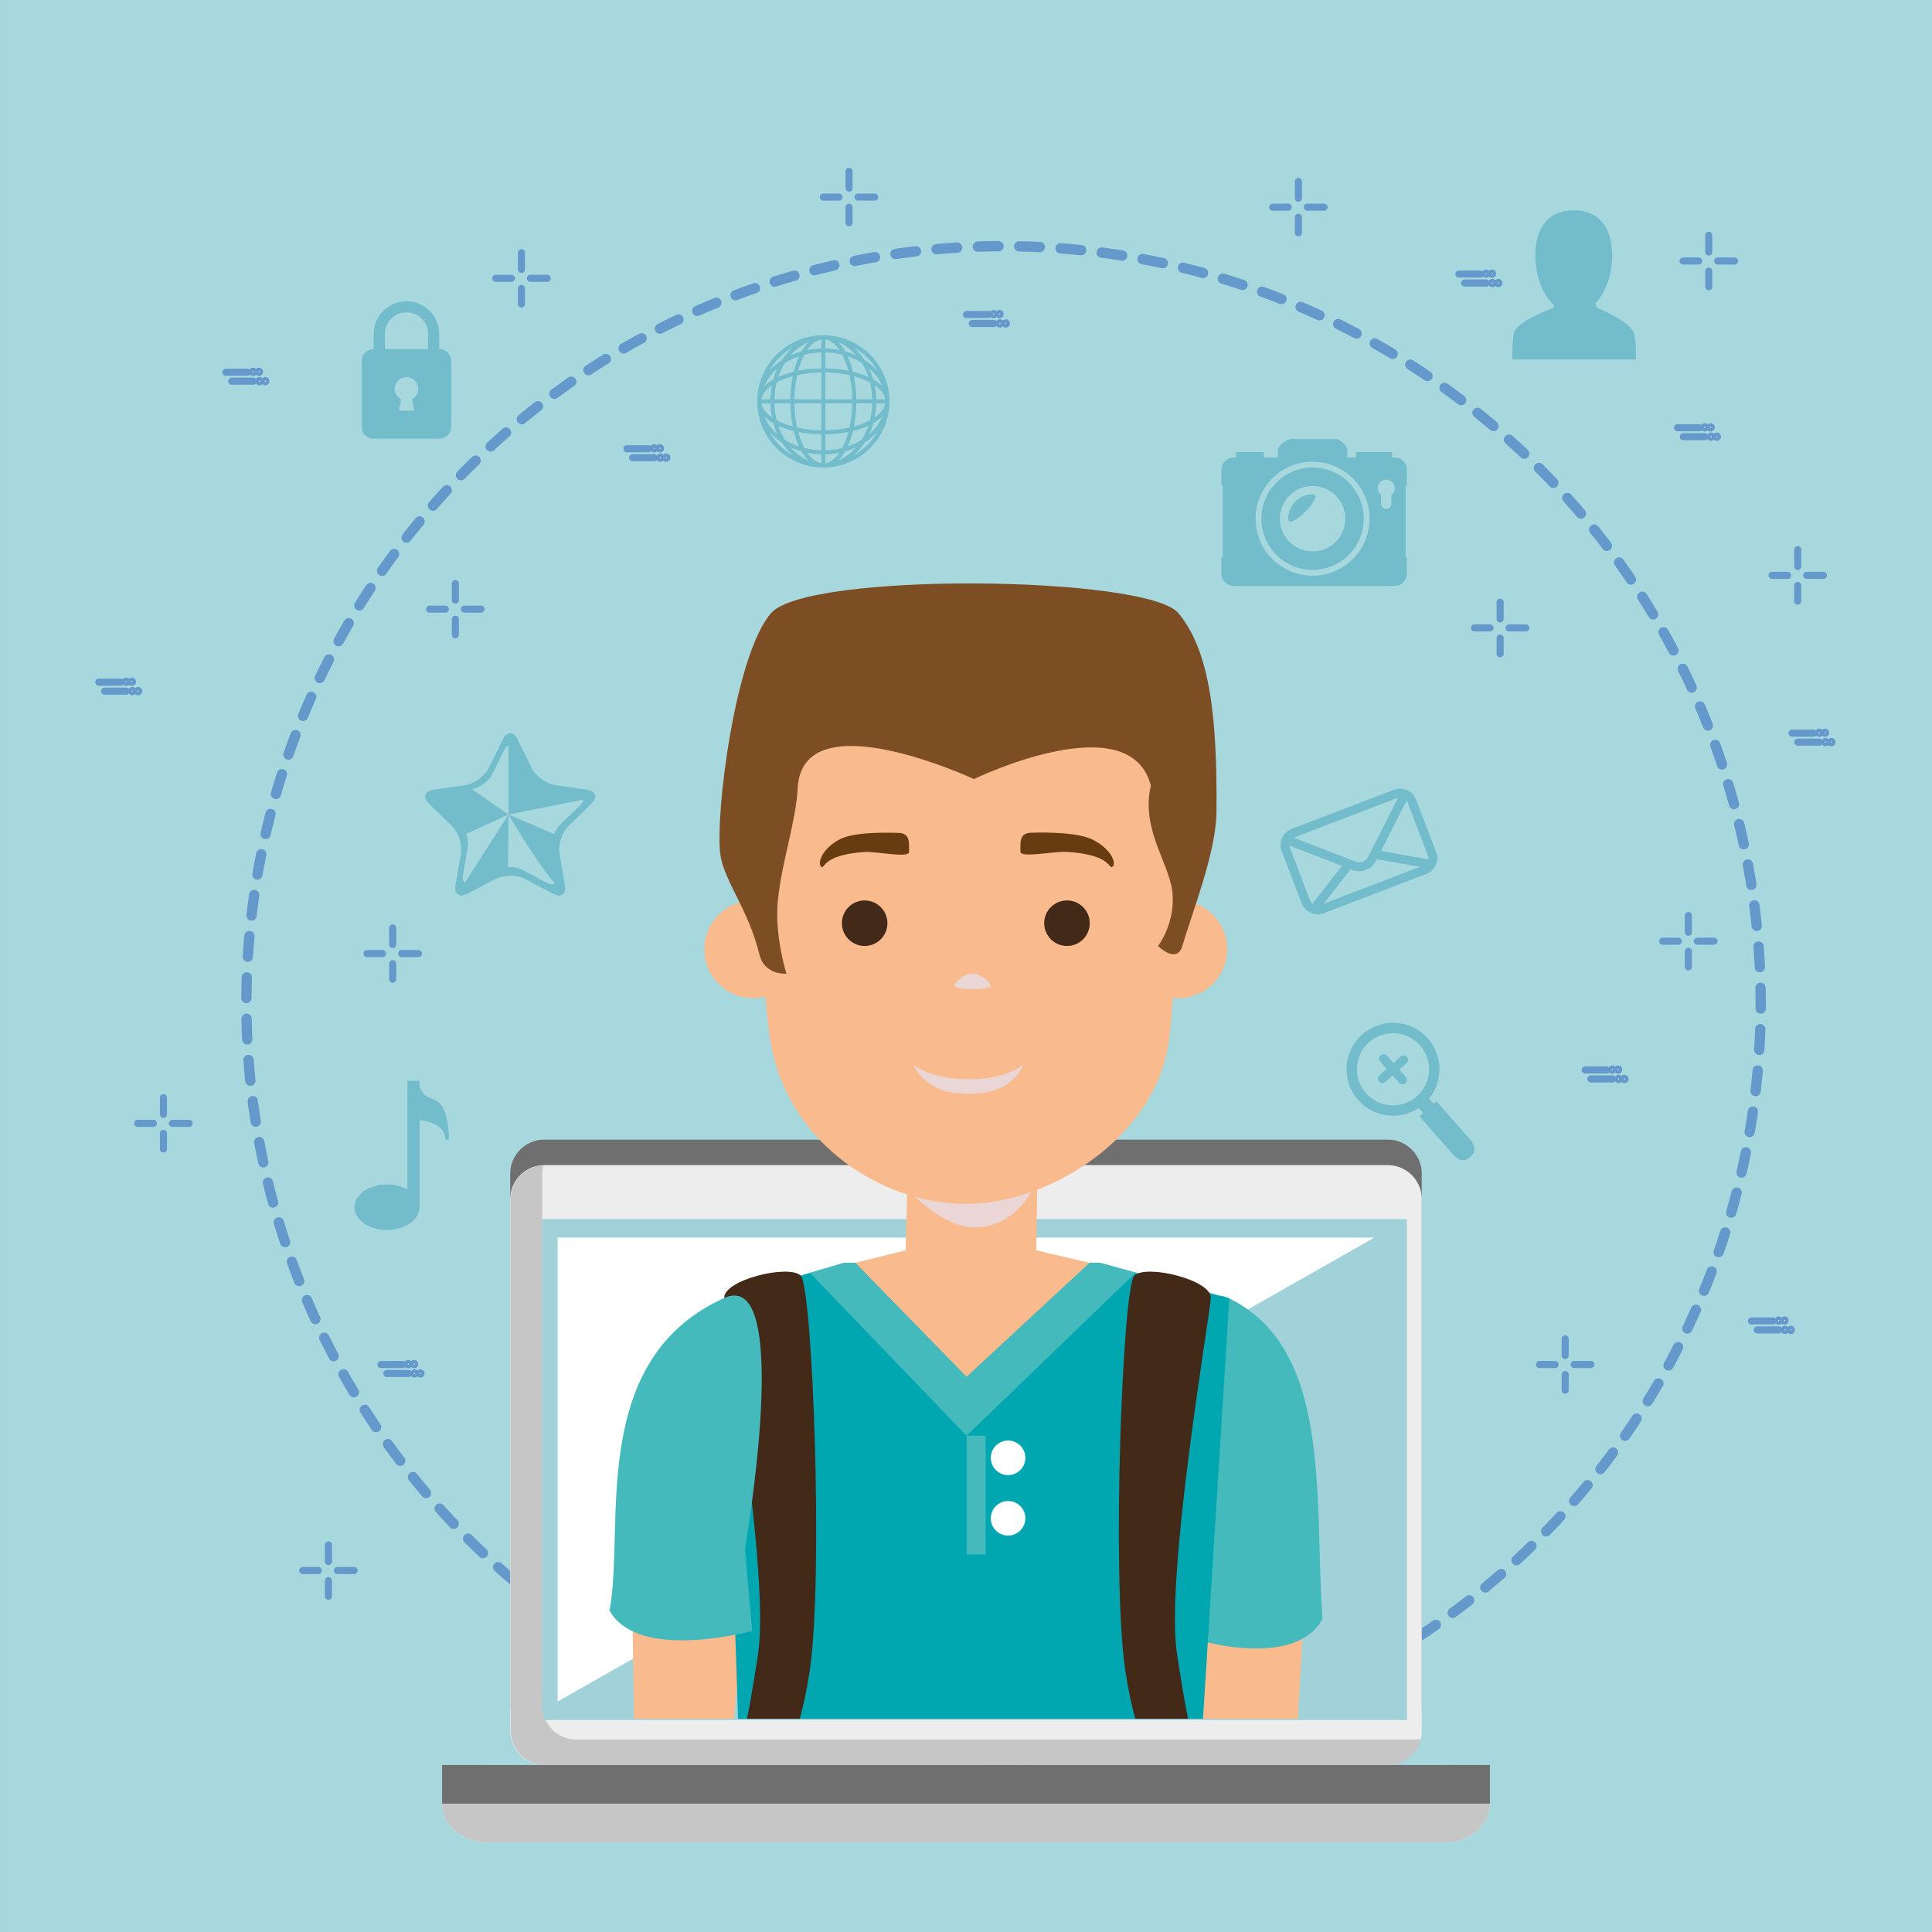 <?xml version="1.0" encoding="utf-8"?>
<!-- Generator: Adobe Illustrator 27.5.0, SVG Export Plug-In . SVG Version: 6.00 Build 0)  -->
<svg version="1.1" id="Capa_1" xmlns="http://www.w3.org/2000/svg" xmlns:xlink="http://www.w3.org/1999/xlink" x="0px" y="0px"
	 viewBox="0 0 425.2 425.2" style="enable-background:new 0 0 425.2 425.2;" xml:space="preserve">
<rect x="0" y="0" width="425.2" height="425.2" fill="#808080" stroke="none"/>
<rect x="0.002" style="fill:#A7D8DE;" width="425.196" height="425.2"/>
<g>
	<g>
		<g>
			<g>
				
					<line style="fill:none;stroke:#6599CC;stroke-width:1.562;stroke-linecap:round;stroke-miterlimit:10;" x1="100.22" y1="128.408" x2="100.22" y2="132.088"/>
				
					<line style="fill:none;stroke:#6599CC;stroke-width:1.562;stroke-linecap:round;stroke-miterlimit:10;" x1="100.22" y1="136.283" x2="100.22" y2="139.715"/>
				
					<line style="fill:none;stroke:#6599CC;stroke-width:1.562;stroke-linecap:round;stroke-miterlimit:10;" x1="105.873" y1="134.063" x2="102.193" y2="134.063"/>
				
					<line style="fill:none;stroke:#6599CC;stroke-width:1.562;stroke-linecap:round;stroke-miterlimit:10;" x1="97.998" y1="134.063" x2="94.566" y2="134.063"/>
			</g>
			<g>
				
					<line style="fill:none;stroke:#6599CC;stroke-width:1.562;stroke-linecap:round;stroke-miterlimit:10;" x1="35.966" y1="241.576" x2="35.966" y2="245.254"/>
				
					<line style="fill:none;stroke:#6599CC;stroke-width:1.562;stroke-linecap:round;stroke-miterlimit:10;" x1="35.966" y1="249.449" x2="35.966" y2="252.881"/>
				
					<line style="fill:none;stroke:#6599CC;stroke-width:1.562;stroke-linecap:round;stroke-miterlimit:10;" x1="41.619" y1="247.227" x2="37.94" y2="247.227"/>
				
					<line style="fill:none;stroke:#6599CC;stroke-width:1.562;stroke-linecap:round;stroke-miterlimit:10;" x1="33.745" y1="247.227" x2="30.313" y2="247.227"/>
			</g>
			<g>
				
					<line style="fill:none;stroke:#6599CC;stroke-width:1.562;stroke-linecap:round;stroke-miterlimit:10;" x1="86.426" y1="204.209" x2="86.426" y2="207.887"/>
				
					<line style="fill:none;stroke:#6599CC;stroke-width:1.562;stroke-linecap:round;stroke-miterlimit:10;" x1="86.426" y1="212.082" x2="86.426" y2="215.516"/>
				
					<line style="fill:none;stroke:#6599CC;stroke-width:1.562;stroke-linecap:round;stroke-miterlimit:10;" x1="92.079" y1="209.861" x2="88.4" y2="209.861"/>
				
					<line style="fill:none;stroke:#6599CC;stroke-width:1.562;stroke-linecap:round;stroke-miterlimit:10;" x1="84.206" y1="209.861" x2="80.773" y2="209.861"/>
			</g>
			<g>
				
					<line style="fill:none;stroke:#6599CC;stroke-width:1.562;stroke-linecap:round;stroke-miterlimit:10;" x1="114.756" y1="55.604" x2="114.756" y2="59.283"/>
				
					<line style="fill:none;stroke:#6599CC;stroke-width:1.562;stroke-linecap:round;stroke-miterlimit:10;" x1="114.756" y1="63.479" x2="114.756" y2="66.912"/>
				
					<line style="fill:none;stroke:#6599CC;stroke-width:1.562;stroke-linecap:round;stroke-miterlimit:10;" x1="120.408" y1="61.258" x2="116.73" y2="61.258"/>
				
					<line style="fill:none;stroke:#6599CC;stroke-width:1.562;stroke-linecap:round;stroke-miterlimit:10;" x1="112.535" y1="61.258" x2="109.103" y2="61.258"/>
			</g>
			<g>
				
					<line style="fill:none;stroke:#6599CC;stroke-width:1.562;stroke-linecap:round;stroke-miterlimit:10;" x1="186.855" y1="37.723" x2="186.855" y2="41.4"/>
				
					<line style="fill:none;stroke:#6599CC;stroke-width:1.562;stroke-linecap:round;stroke-miterlimit:10;" x1="186.855" y1="45.598" x2="186.855" y2="49.029"/>
				
					<line style="fill:none;stroke:#6599CC;stroke-width:1.562;stroke-linecap:round;stroke-miterlimit:10;" x1="192.508" y1="43.377" x2="188.83" y2="43.377"/>
				
					<line style="fill:none;stroke:#6599CC;stroke-width:1.562;stroke-linecap:round;stroke-miterlimit:10;" x1="184.635" y1="43.377" x2="181.202" y2="43.377"/>
			</g>
			<g>
				
					<line style="fill:none;stroke:#6599CC;stroke-width:1.562;stroke-linecap:round;stroke-miterlimit:10;" x1="285.756" y1="39.943" x2="285.756" y2="43.621"/>
				
					<line style="fill:none;stroke:#6599CC;stroke-width:1.562;stroke-linecap:round;stroke-miterlimit:10;" x1="285.756" y1="47.818" x2="285.756" y2="51.25"/>
				
					<line style="fill:none;stroke:#6599CC;stroke-width:1.562;stroke-linecap:round;stroke-miterlimit:10;" x1="291.408" y1="45.598" x2="287.73" y2="45.598"/>
				
					<line style="fill:none;stroke:#6599CC;stroke-width:1.562;stroke-linecap:round;stroke-miterlimit:10;" x1="283.535" y1="45.598" x2="280.103" y2="45.598"/>
			</g>
			<g>
				
					<line style="fill:none;stroke:#6599CC;stroke-width:1.562;stroke-linecap:round;stroke-miterlimit:10;" x1="330.15" y1="132.545" x2="330.15" y2="136.225"/>
				
					<line style="fill:none;stroke:#6599CC;stroke-width:1.562;stroke-linecap:round;stroke-miterlimit:10;" x1="330.15" y1="140.42" x2="330.15" y2="143.854"/>
				
					<line style="fill:none;stroke:#6599CC;stroke-width:1.562;stroke-linecap:round;stroke-miterlimit:10;" x1="335.805" y1="138.199" x2="332.126" y2="138.199"/>
				
					<line style="fill:none;stroke:#6599CC;stroke-width:1.562;stroke-linecap:round;stroke-miterlimit:10;" x1="327.932" y1="138.199" x2="324.498" y2="138.199"/>
			</g>
			<g>
				
					<line style="fill:none;stroke:#6599CC;stroke-width:1.562;stroke-linecap:round;stroke-miterlimit:10;" x1="376.067" y1="51.789" x2="376.067" y2="55.469"/>
				
					<line style="fill:none;stroke:#6599CC;stroke-width:1.562;stroke-linecap:round;stroke-miterlimit:10;" x1="376.067" y1="59.664" x2="376.067" y2="63.096"/>
				
					<line style="fill:none;stroke:#6599CC;stroke-width:1.562;stroke-linecap:round;stroke-miterlimit:10;" x1="381.722" y1="57.443" x2="378.043" y2="57.443"/>
				
					<line style="fill:none;stroke:#6599CC;stroke-width:1.562;stroke-linecap:round;stroke-miterlimit:10;" x1="373.848" y1="57.443" x2="370.415" y2="57.443"/>
			</g>
			<g>
				
					<line style="fill:none;stroke:#6599CC;stroke-width:1.562;stroke-linecap:round;stroke-miterlimit:10;" x1="395.657" y1="120.977" x2="395.657" y2="124.654"/>
				
					<line style="fill:none;stroke:#6599CC;stroke-width:1.562;stroke-linecap:round;stroke-miterlimit:10;" x1="395.657" y1="128.85" x2="395.657" y2="132.283"/>
				
					<line style="fill:none;stroke:#6599CC;stroke-width:1.562;stroke-linecap:round;stroke-miterlimit:10;" x1="401.311" y1="126.629" x2="397.633" y2="126.629"/>
				
					<line style="fill:none;stroke:#6599CC;stroke-width:1.562;stroke-linecap:round;stroke-miterlimit:10;" x1="393.438" y1="126.629" x2="390.005" y2="126.629"/>
			</g>
			<g>
				
					<line style="fill:none;stroke:#6599CC;stroke-width:1.562;stroke-linecap:round;stroke-miterlimit:10;" x1="49.72" y1="81.916" x2="54.488" y2="81.916"/>
				
					<line style="fill:none;stroke:#6599CC;stroke-width:1.562;stroke-linecap:round;stroke-miterlimit:10;" x1="50.99" y1="83.887" x2="55.758" y2="83.887"/>
				<path style="fill:#FFFFFF;stroke:#6599CC;stroke-width:1.034;stroke-miterlimit:10;" d="M56.115,81.83
					c0,0.223-0.182,0.404-0.405,0.404c-0.224,0-0.404-0.182-0.404-0.404c0-0.225,0.181-0.406,0.404-0.406
					C55.934,81.424,56.115,81.605,56.115,81.83z"/>
				<path style="fill:#FFFFFF;stroke:#6599CC;stroke-width:1.034;stroke-miterlimit:10;" d="M57.403,81.83
					c0,0.223-0.182,0.404-0.405,0.404c-0.224,0-0.406-0.182-0.406-0.404c0-0.225,0.183-0.406,0.406-0.406
					C57.222,81.424,57.403,81.605,57.403,81.83z"/>
				<path style="fill:#FFFFFF;stroke:#6599CC;stroke-width:1.034;stroke-miterlimit:10;" d="M57.498,83.887
					c0,0.225-0.18,0.406-0.404,0.406c-0.225,0-0.406-0.182-0.406-0.406c0-0.223,0.182-0.404,0.406-0.404
					C57.318,83.482,57.498,83.664,57.498,83.887z"/>
				<path style="fill:#FFFFFF;stroke:#6599CC;stroke-width:1.034;stroke-miterlimit:10;" d="M58.785,83.887
					c0,0.225-0.181,0.406-0.404,0.406c-0.225,0-0.405-0.182-0.405-0.406c0-0.223,0.181-0.404,0.405-0.404
					C58.604,83.482,58.785,83.664,58.785,83.887z"/>
			</g>
			<g>
				
					<line style="fill:none;stroke:#6599CC;stroke-width:1.562;stroke-linecap:round;stroke-miterlimit:10;" x1="137.961" y1="98.758" x2="142.73" y2="98.758"/>
				
					<line style="fill:none;stroke:#6599CC;stroke-width:1.562;stroke-linecap:round;stroke-miterlimit:10;" x1="139.232" y1="100.729" x2="144" y2="100.729"/>
				<path style="fill:#FFFFFF;stroke:#6599CC;stroke-width:1.034;stroke-miterlimit:10;" d="M144.358,98.67
					c0,0.225-0.182,0.406-0.406,0.406c-0.224,0-0.404-0.182-0.404-0.406s0.181-0.406,0.404-0.406
					C144.177,98.264,144.358,98.445,144.358,98.67z"/>
				<path style="fill:#FFFFFF;stroke:#6599CC;stroke-width:1.034;stroke-miterlimit:10;" d="M145.645,98.67
					c0,0.225-0.181,0.406-0.404,0.406s-0.406-0.182-0.406-0.406s0.183-0.406,0.406-0.406S145.645,98.445,145.645,98.67z"/>
				<path style="fill:#FFFFFF;stroke:#6599CC;stroke-width:1.034;stroke-miterlimit:10;" d="M145.74,100.729
					c0,0.223-0.18,0.404-0.404,0.404c-0.225,0-0.405-0.182-0.405-0.404c0-0.223,0.181-0.404,0.405-0.404
					C145.561,100.324,145.74,100.506,145.74,100.729z"/>
				<path style="fill:#FFFFFF;stroke:#6599CC;stroke-width:1.034;stroke-miterlimit:10;" d="M147.027,100.729
					c0,0.223-0.181,0.404-0.404,0.404c-0.225,0-0.405-0.182-0.405-0.404c0-0.223,0.181-0.404,0.405-0.404
					C146.847,100.324,147.027,100.506,147.027,100.729z"/>
			</g>
			<g>
				
					<line style="fill:none;stroke:#6599CC;stroke-width:1.562;stroke-linecap:round;stroke-miterlimit:10;" x1="212.701" y1="69.215" x2="217.469" y2="69.215"/>
				
					<line style="fill:none;stroke:#6599CC;stroke-width:1.562;stroke-linecap:round;stroke-miterlimit:10;" x1="213.973" y1="71.188" x2="218.74" y2="71.188"/>
				<path style="fill:#FFFFFF;stroke:#6599CC;stroke-width:1.034;stroke-miterlimit:10;" d="M219.099,69.127
					c0,0.225-0.183,0.406-0.406,0.406c-0.224,0-0.405-0.182-0.405-0.406c0-0.223,0.182-0.404,0.405-0.404
					C218.916,68.723,219.099,68.904,219.099,69.127z"/>
				<path style="fill:#FFFFFF;stroke:#6599CC;stroke-width:1.034;stroke-miterlimit:10;" d="M220.385,69.127
					c0,0.225-0.181,0.406-0.404,0.406c-0.225,0-0.406-0.182-0.406-0.406c0-0.223,0.182-0.404,0.406-0.404
					C220.204,68.723,220.385,68.904,220.385,69.127z"/>
				<path style="fill:#FFFFFF;stroke:#6599CC;stroke-width:1.034;stroke-miterlimit:10;" d="M220.48,71.188
					c0,0.223-0.182,0.404-0.404,0.404c-0.225,0-0.406-0.182-0.406-0.404c0-0.225,0.182-0.406,0.406-0.406
					C220.299,70.781,220.48,70.963,220.48,71.188z"/>
				<path style="fill:#FFFFFF;stroke:#6599CC;stroke-width:1.034;stroke-miterlimit:10;" d="M221.768,71.188
					c0,0.223-0.182,0.404-0.405,0.404s-0.405-0.182-0.405-0.404c0-0.225,0.182-0.406,0.405-0.406S221.768,70.963,221.768,71.188z"/>
			</g>
			<g>
				
					<line style="fill:none;stroke:#6599CC;stroke-width:1.562;stroke-linecap:round;stroke-miterlimit:10;" x1="321.085" y1="60.316" x2="325.853" y2="60.316"/>
				
					<line style="fill:none;stroke:#6599CC;stroke-width:1.562;stroke-linecap:round;stroke-miterlimit:10;" x1="322.356" y1="62.287" x2="327.123" y2="62.287"/>
				<path style="fill:#FFFFFF;stroke:#6599CC;stroke-width:1.034;stroke-miterlimit:10;" d="M327.481,60.229
					c0,0.225-0.183,0.406-0.405,0.406c-0.225,0-0.406-0.182-0.406-0.406c0-0.223,0.182-0.404,0.406-0.404
					C327.299,59.824,327.481,60.006,327.481,60.229z"/>
				<path style="fill:#FFFFFF;stroke:#6599CC;stroke-width:1.034;stroke-miterlimit:10;" d="M328.768,60.229
					c0,0.225-0.182,0.406-0.405,0.406c-0.224,0-0.406-0.182-0.406-0.406c0-0.223,0.183-0.404,0.406-0.404
					C328.587,59.824,328.768,60.006,328.768,60.229z"/>
				<path style="fill:#FFFFFF;stroke:#6599CC;stroke-width:1.034;stroke-miterlimit:10;" d="M328.864,62.287
					c0,0.225-0.182,0.404-0.405,0.404c-0.225,0-0.406-0.18-0.406-0.404c0-0.225,0.182-0.406,0.406-0.406
					C328.683,61.881,328.864,62.063,328.864,62.287z"/>
				<path style="fill:#FFFFFF;stroke:#6599CC;stroke-width:1.034;stroke-miterlimit:10;" d="M330.15,62.287
					c0,0.225-0.182,0.404-0.404,0.404c-0.224,0-0.405-0.18-0.405-0.404c0-0.225,0.182-0.406,0.405-0.406
					C329.969,61.881,330.15,62.063,330.15,62.287z"/>
			</g>
			<g>
				
					<line style="fill:none;stroke:#6599CC;stroke-width:1.562;stroke-linecap:round;stroke-miterlimit:10;" x1="369.196" y1="94.139" x2="373.963" y2="94.139"/>
				
					<line style="fill:none;stroke:#6599CC;stroke-width:1.562;stroke-linecap:round;stroke-miterlimit:10;" x1="370.467" y1="96.109" x2="375.234" y2="96.109"/>
				<path style="fill:#FFFFFF;stroke:#6599CC;stroke-width:1.034;stroke-miterlimit:10;" d="M375.592,94.051
					c0,0.225-0.182,0.406-0.405,0.406s-0.405-0.182-0.405-0.406c0-0.225,0.182-0.406,0.405-0.406S375.592,93.826,375.592,94.051z"/>
				<path style="fill:#FFFFFF;stroke:#6599CC;stroke-width:1.034;stroke-miterlimit:10;" d="M376.88,94.051
					c0,0.225-0.183,0.406-0.406,0.406s-0.405-0.182-0.405-0.406c0-0.225,0.182-0.406,0.405-0.406S376.88,93.826,376.88,94.051z"/>
				<path style="fill:#FFFFFF;stroke:#6599CC;stroke-width:1.034;stroke-miterlimit:10;" d="M376.974,96.109
					c0,0.223-0.181,0.404-0.404,0.404c-0.224,0-0.405-0.182-0.405-0.404c0-0.225,0.182-0.406,0.405-0.406
					C376.793,95.703,376.974,95.885,376.974,96.109z"/>
				<path style="fill:#FFFFFF;stroke:#6599CC;stroke-width:1.034;stroke-miterlimit:10;" d="M378.262,96.109
					c0,0.223-0.182,0.404-0.406,0.404c-0.223,0-0.404-0.182-0.404-0.404c0-0.225,0.182-0.406,0.404-0.406
					C378.08,95.703,378.262,95.885,378.262,96.109z"/>
			</g>
			<g>
				
					<line style="fill:none;stroke:#6599CC;stroke-width:1.562;stroke-linecap:round;stroke-miterlimit:10;" x1="348.851" y1="235.484" x2="353.618" y2="235.484"/>
				
					<line style="fill:none;stroke:#6599CC;stroke-width:1.562;stroke-linecap:round;stroke-miterlimit:10;" x1="350.122" y1="237.455" x2="354.889" y2="237.455"/>
				<path style="fill:#FFFFFF;stroke:#6599CC;stroke-width:1.034;stroke-miterlimit:10;" d="M355.247,235.396
					c0,0.225-0.183,0.406-0.406,0.406s-0.405-0.182-0.405-0.406c0-0.225,0.182-0.406,0.405-0.406S355.247,235.172,355.247,235.396z"
					/>
				<path style="fill:#FFFFFF;stroke:#6599CC;stroke-width:1.034;stroke-miterlimit:10;" d="M356.534,235.396
					c0,0.225-0.182,0.406-0.405,0.406s-0.406-0.182-0.406-0.406c0-0.225,0.183-0.406,0.406-0.406S356.534,235.172,356.534,235.396z"
					/>
				<path style="fill:#FFFFFF;stroke:#6599CC;stroke-width:1.034;stroke-miterlimit:10;" d="M356.63,237.455
					c0,0.225-0.182,0.404-0.405,0.404c-0.225,0-0.406-0.18-0.406-0.404c0-0.223,0.182-0.406,0.406-0.406
					C356.448,237.049,356.63,237.232,356.63,237.455z"/>
				<path style="fill:#FFFFFF;stroke:#6599CC;stroke-width:1.034;stroke-miterlimit:10;" d="M357.916,237.455
					c0,0.225-0.181,0.404-0.404,0.404c-0.225,0-0.405-0.18-0.405-0.404c0-0.223,0.181-0.406,0.405-0.406
					C357.735,237.049,357.916,237.232,357.916,237.455z"/>
			</g>
			<g>
				
					<line style="fill:none;stroke:#6599CC;stroke-width:1.562;stroke-linecap:round;stroke-miterlimit:10;" x1="371.579" y1="201.49" x2="371.579" y2="205.17"/>
				
					<line style="fill:none;stroke:#6599CC;stroke-width:1.562;stroke-linecap:round;stroke-miterlimit:10;" x1="371.579" y1="209.365" x2="371.579" y2="212.799"/>
				
					<line style="fill:none;stroke:#6599CC;stroke-width:1.562;stroke-linecap:round;stroke-miterlimit:10;" x1="377.232" y1="207.145" x2="373.554" y2="207.145"/>
				
					<line style="fill:none;stroke:#6599CC;stroke-width:1.562;stroke-linecap:round;stroke-miterlimit:10;" x1="369.359" y1="207.145" x2="365.927" y2="207.145"/>
			</g>
			<g>
				
					<line style="fill:none;stroke:#6599CC;stroke-width:1.562;stroke-linecap:round;stroke-miterlimit:10;" x1="394.387" y1="161.359" x2="399.155" y2="161.359"/>
				
					<line style="fill:none;stroke:#6599CC;stroke-width:1.562;stroke-linecap:round;stroke-miterlimit:10;" x1="395.658" y1="163.33" x2="400.426" y2="163.33"/>
				<path style="fill:#FFFFFF;stroke:#6599CC;stroke-width:1.034;stroke-miterlimit:10;" d="M400.783,161.271
					c0,0.223-0.182,0.404-0.405,0.404s-0.405-0.182-0.405-0.404c0-0.225,0.182-0.406,0.405-0.406S400.783,161.047,400.783,161.271z"
					/>
				<path style="fill:#FFFFFF;stroke:#6599CC;stroke-width:1.034;stroke-miterlimit:10;" d="M402.07,161.271
					c0,0.223-0.181,0.404-0.404,0.404c-0.225,0-0.406-0.182-0.406-0.404c0-0.225,0.182-0.406,0.406-0.406
					C401.89,160.865,402.07,161.047,402.07,161.271z"/>
				<path style="fill:#FFFFFF;stroke:#6599CC;stroke-width:1.034;stroke-miterlimit:10;" d="M402.166,163.33
					c0,0.225-0.181,0.404-0.404,0.404c-0.226,0-0.406-0.18-0.406-0.404c0-0.225,0.181-0.406,0.406-0.406
					C401.985,162.924,402.166,163.105,402.166,163.33z"/>
				<path style="fill:#FFFFFF;stroke:#6599CC;stroke-width:1.034;stroke-miterlimit:10;" d="M403.453,163.33
					c0,0.225-0.182,0.404-0.404,0.404c-0.225,0-0.405-0.18-0.405-0.404c0-0.225,0.181-0.406,0.405-0.406
					C403.272,162.924,403.453,163.105,403.453,163.33z"/>
			</g>
			<g>
				
					<line style="fill:none;stroke:#6599CC;stroke-width:1.562;stroke-linecap:round;stroke-miterlimit:10;" x1="72.288" y1="340" x2="72.288" y2="343.68"/>
				
					<line style="fill:none;stroke:#6599CC;stroke-width:1.562;stroke-linecap:round;stroke-miterlimit:10;" x1="72.288" y1="347.873" x2="72.288" y2="351.307"/>
				
					<line style="fill:none;stroke:#6599CC;stroke-width:1.562;stroke-linecap:round;stroke-miterlimit:10;" x1="77.941" y1="345.652" x2="74.263" y2="345.652"/>
				
					<line style="fill:none;stroke:#6599CC;stroke-width:1.562;stroke-linecap:round;stroke-miterlimit:10;" x1="70.066" y1="345.652" x2="66.635" y2="345.652"/>
			</g>
			<g>
				
					<line style="fill:none;stroke:#6599CC;stroke-width:1.562;stroke-linecap:round;stroke-miterlimit:10;" x1="344.468" y1="294.654" x2="344.468" y2="298.332"/>
				
					<line style="fill:none;stroke:#6599CC;stroke-width:1.562;stroke-linecap:round;stroke-miterlimit:10;" x1="344.468" y1="302.529" x2="344.468" y2="305.961"/>
				
					<line style="fill:none;stroke:#6599CC;stroke-width:1.562;stroke-linecap:round;stroke-miterlimit:10;" x1="350.122" y1="300.309" x2="346.443" y2="300.309"/>
				
					<line style="fill:none;stroke:#6599CC;stroke-width:1.562;stroke-linecap:round;stroke-miterlimit:10;" x1="342.248" y1="300.309" x2="338.814" y2="300.309"/>
			</g>
			<g>
				
					<line style="fill:none;stroke:#6599CC;stroke-width:1.562;stroke-linecap:round;stroke-miterlimit:10;" x1="385.472" y1="290.717" x2="390.24" y2="290.717"/>
				
					<line style="fill:none;stroke:#6599CC;stroke-width:1.562;stroke-linecap:round;stroke-miterlimit:10;" x1="386.743" y1="292.689" x2="391.511" y2="292.689"/>
				<path style="fill:#FFFFFF;stroke:#6599CC;stroke-width:1.034;stroke-miterlimit:10;" d="M391.868,290.629
					c0,0.225-0.183,0.406-0.405,0.406c-0.225,0-0.406-0.182-0.406-0.406c0-0.223,0.182-0.404,0.406-0.404
					C391.685,290.225,391.868,290.406,391.868,290.629z"/>
				<path style="fill:#FFFFFF;stroke:#6599CC;stroke-width:1.034;stroke-miterlimit:10;" d="M393.155,290.629
					c0,0.225-0.182,0.406-0.405,0.406c-0.224,0-0.406-0.182-0.406-0.406c0-0.223,0.183-0.404,0.406-0.404
					C392.974,290.225,393.155,290.406,393.155,290.629z"/>
				<path style="fill:#FFFFFF;stroke:#6599CC;stroke-width:1.034;stroke-miterlimit:10;" d="M393.25,292.689
					c0,0.223-0.181,0.402-0.404,0.402c-0.225,0-0.406-0.18-0.406-0.402c0-0.225,0.182-0.406,0.406-0.406
					C393.069,292.283,393.25,292.465,393.25,292.689z"/>
				<path style="fill:#FFFFFF;stroke:#6599CC;stroke-width:1.034;stroke-miterlimit:10;" d="M394.537,292.689
					c0,0.223-0.181,0.402-0.404,0.402s-0.405-0.18-0.405-0.402c0-0.225,0.182-0.406,0.405-0.406S394.537,292.465,394.537,292.689z"
					/>
			</g>
			<g>
				
					<line style="fill:none;stroke:#6599CC;stroke-width:1.562;stroke-linecap:round;stroke-miterlimit:10;" x1="21.747" y1="150.135" x2="26.514" y2="150.135"/>
				
					<line style="fill:none;stroke:#6599CC;stroke-width:1.562;stroke-linecap:round;stroke-miterlimit:10;" x1="23.018" y1="152.107" x2="27.785" y2="152.107"/>
				<path style="fill:#FFFFFF;stroke:#6599CC;stroke-width:1.034;stroke-miterlimit:10;" d="M28.143,150.047
					c0,0.225-0.181,0.406-0.404,0.406c-0.225,0-0.404-0.182-0.404-0.406c0-0.223,0.18-0.404,0.404-0.404
					C27.962,149.643,28.143,149.824,28.143,150.047z"/>
				<path style="fill:#FFFFFF;stroke:#6599CC;stroke-width:1.034;stroke-miterlimit:10;" d="M29.431,150.047
					c0,0.225-0.183,0.406-0.405,0.406c-0.225,0-0.405-0.182-0.405-0.406c0-0.223,0.181-0.404,0.405-0.404
					C29.248,149.643,29.431,149.824,29.431,150.047z"/>
				<path style="fill:#FFFFFF;stroke:#6599CC;stroke-width:1.034;stroke-miterlimit:10;" d="M29.525,152.107
					c0,0.223-0.182,0.404-0.405,0.404s-0.404-0.182-0.404-0.404c0-0.225,0.181-0.406,0.404-0.406S29.525,151.883,29.525,152.107z"/>
				<path style="fill:#FFFFFF;stroke:#6599CC;stroke-width:1.034;stroke-miterlimit:10;" d="M30.813,152.107
					c0,0.223-0.183,0.404-0.405,0.404c-0.225,0-0.405-0.182-0.405-0.404c0-0.225,0.181-0.406,0.405-0.406
					C30.631,151.701,30.813,151.883,30.813,152.107z"/>
			</g>
			<g>
				
					<line style="fill:none;stroke:#6599CC;stroke-width:1.562;stroke-linecap:round;stroke-miterlimit:10;" x1="83.867" y1="300.309" x2="88.636" y2="300.309"/>
				
					<line style="fill:none;stroke:#6599CC;stroke-width:1.562;stroke-linecap:round;stroke-miterlimit:10;" x1="85.14" y1="302.279" x2="89.906" y2="302.279"/>
				<path style="fill:#FFFFFF;stroke:#6599CC;stroke-width:1.034;stroke-miterlimit:10;" d="M90.265,300.221
					c0,0.223-0.183,0.404-0.406,0.404c-0.224,0-0.404-0.182-0.404-0.404c0-0.225,0.181-0.406,0.404-0.406
					C90.082,299.814,90.265,299.996,90.265,300.221z"/>
				<path style="fill:#FFFFFF;stroke:#6599CC;stroke-width:1.034;stroke-miterlimit:10;" d="M91.551,300.221
					c0,0.223-0.181,0.404-0.404,0.404c-0.225,0-0.406-0.182-0.406-0.404c0-0.225,0.182-0.406,0.406-0.406
					C91.37,299.814,91.551,299.996,91.551,300.221z"/>
				<path style="fill:#FFFFFF;stroke:#6599CC;stroke-width:1.034;stroke-miterlimit:10;" d="M91.646,302.279
					c0,0.223-0.182,0.404-0.404,0.404c-0.225,0-0.406-0.182-0.406-0.404c0-0.225,0.182-0.406,0.406-0.406
					C91.465,301.873,91.646,302.055,91.646,302.279z"/>
				<path style="fill:#FFFFFF;stroke:#6599CC;stroke-width:1.034;stroke-miterlimit:10;" d="M92.934,302.279
					c0,0.223-0.181,0.404-0.404,0.404c-0.225,0-0.405-0.182-0.405-0.404c0-0.225,0.181-0.406,0.405-0.406
					C92.753,301.873,92.934,302.055,92.934,302.279z"/>
			</g>
		</g>
		<g>
			
				<ellipse transform="matrix(0.707 -0.707 0.707 0.707 -91.437 220.885)" style="fill:none;stroke:#6599CC;stroke-width:2.269;stroke-linecap:round;stroke-miterlimit:10;stroke-dasharray:4.553,4.553;" cx="220.913" cy="220.816" rx="166.66" ry="166.66"/>
		</g>
	</g>
	<g>
		<g>
			<g>
				<path style="fill:#73BCCC;" d="M299.805,227.664c-4.232,3.74-4.634,10.203-0.895,14.438c3.741,4.234,10.205,4.633,14.438,0.895
					c4.234-3.74,4.637-10.203,0.897-14.438C310.505,224.322,304.039,223.924,299.805,227.664z M311.836,241.285
					c-3.288,2.902-8.308,2.592-11.213-0.697c-2.904-3.287-2.593-8.309,0.695-11.211c3.287-2.904,8.307-2.594,11.213,0.695
					C315.435,233.359,315.124,238.379,311.836,241.285z"/>
				
					<rect x="312.517" y="241.389" transform="matrix(0.749 -0.663 0.663 0.749 -82.692 269.325)" style="fill:#73BCCC;" width="3.047" height="4.778"/>
				<path style="fill:#73BCCC;" d="M323.605,250.826c1.098,1.246,1.342,2.59-0.004,3.779c-1.345,1.188-2.597,0.842-3.749-0.465
					c-1.152-1.307-7.466-8.451-7.466-8.451l3.753-3.314C316.14,242.375,322.506,249.582,323.605,250.826z"/>
			</g>
			<path style="fill:#73BCCC;" d="M309.379,237.021c0.357,0.406,0.32,1.025-0.086,1.383l0,0c-0.405,0.359-1.023,0.32-1.382-0.084
				l-4.136-4.682c-0.358-0.408-0.32-1.027,0.086-1.383l0,0c0.404-0.359,1.023-0.32,1.383,0.082L309.379,237.021z"/>
			<path style="fill:#73BCCC;" d="M304.884,238.131c-0.404,0.357-1.024,0.322-1.383-0.084l0,0c-0.357-0.408-0.318-1.025,0.086-1.383
				l4.683-4.137c0.404-0.357,1.023-0.318,1.383,0.088l0,0c0.357,0.404,0.319,1.023-0.086,1.381L304.884,238.131z"/>
		</g>
	</g>
	<g>
		<path style="fill:#73BCCC;" d="M129.179,173.805l-6.977-1.014c-1.973-0.287-4.308-1.984-5.188-3.77l-3.121-6.32
			c-0.88-1.789-2.324-1.789-3.207,0l-3.117,6.32c-0.883,1.785-3.217,3.482-5.189,3.77l-6.977,1.014
			c-1.974,0.285-2.419,1.658-0.991,3.051l5.05,4.922c1.425,1.389,2.316,4.133,1.98,6.098l-1.193,6.949
			c-0.336,1.961,0.83,2.811,2.596,1.885l6.24-3.281c1.765-0.928,4.649-0.928,6.412,0l6.24,3.281
			c1.764,0.926,2.932,0.076,2.596-1.885l-1.192-6.949c-0.336-1.965,0.555-4.709,1.981-6.098l5.048-4.922
			C131.598,175.463,131.151,174.09,129.179,173.805z M127.635,177.285l-4.354,4.193c-0.543,0.523-0.989,1.273-1.304,2.09
			l-10.081-4.305c0,0,6.467,10.984,10.189,15.135c-0.404,0.291-1.032,0.271-1.788-0.131l-5.334-2.848
			c-0.864-0.461-2.047-0.662-3.186-0.604c0.118-3.014,0.118-11.553,0.118-11.553s-6.131,9.654-9.587,15.014
			c-0.403-0.293-0.577-0.898-0.429-1.74l1.059-5.951c0.164-0.922,0.014-2.041-0.354-3.066c1.954-0.844,9.311-4.256,9.311-4.256
			l-8.07-5.609c0.851-0.117,1.785-0.543,2.6-1.131c0.802-0.578,1.487-1.318,1.868-2.074l2.709-5.402
			c0.256-0.514,0.567-0.838,0.894-1.004v15.221l16.46-3.275C128.337,176.387,128.102,176.836,127.635,177.285z"/>
	</g>
	<g>
		<path style="fill:#73BCCC;" d="M308.2,173.557c-0.278-0.023-0.61,0.01-1.002,0.117c-0.134,0.035-0.269,0.074-0.4,0.127
			l-22.569,8.645c-0.133,0.051-0.26,0.109-0.383,0.172c-0.363,0.18-0.635,0.379-0.825,0.58c-1.089,1.014-1.517,2.621-0.954,4.092
			l4.419,11.537c0.526,1.375,1.777,2.258,3.15,2.389c0.446,0.107,1.011,0.035,1.694-0.227l22.57-8.643
			c0.684-0.264,1.15-0.586,1.412-0.963c0.934-1.016,1.275-2.508,0.749-3.883l-4.419-11.537
			C311.08,174.492,309.685,173.58,308.2,173.557z M309.815,176.662l4.419,11.537c0.125,0.324,0.142,0.662,0.081,0.98
			c-0.218-0.076-0.46-0.141-0.734-0.191l-9.633-1.717l5.404-10.633c0.077-0.152,0.141-0.299,0.192-0.436
			C309.653,176.34,309.75,176.488,309.815,176.662z M307.498,175.627c0.065-0.023,0.128-0.035,0.192-0.051
			c-0.022,0.053-0.049,0.109-0.082,0.174l-6.56,12.908c-0.225,0.439-0.624,0.789-1.125,0.982c-0.502,0.193-1.032,0.199-1.493,0.021
			l-13.503-5.225c-0.069-0.027-0.126-0.051-0.178-0.076c0.059-0.031,0.114-0.066,0.178-0.09L307.498,175.627z M288.906,198.91
			c-0.258-0.195-0.47-0.459-0.594-0.783l-4.419-11.537c-0.066-0.174-0.095-0.35-0.106-0.523c0.132,0.068,0.274,0.133,0.435,0.195
			l11.125,4.305l-6.021,7.713C289.154,198.498,289.018,198.707,288.906,198.91z M291.327,198.893l5.927-7.59l0.471,0.182
			c0.914,0.354,1.943,0.348,2.898-0.018c0.955-0.365,1.725-1.047,2.17-1.922l0.229-0.451l9.48,1.691L291.327,198.893z"/>
	</g>
	<g>
		<path style="fill:#73BCCC;" d="M96.728,76.84h-0.064v-3.631l0,0c-0.165-3.844-3.328-6.904-7.209-6.904
			c-3.882,0-7.046,3.06-7.21,6.904l0,0v3.631H82.18c-1.424,0-2.577,1.154-2.577,2.576v14.549c0,1.424,1.153,2.578,2.577,2.578
			h14.548c1.423,0,2.578-1.154,2.578-2.578V79.416C99.306,77.994,98.15,76.84,96.728,76.84z M84.693,73.209
			c0.161-2.494,2.227-4.465,4.761-4.465c2.532,0,4.599,1.971,4.76,4.465h-0.007v3.631H84.7v-3.631H84.693z M90.678,87.859
			l0.465,2.525h-3.36l0.494-2.504c-0.835-0.428-1.407-1.295-1.407-2.297c0-1.428,1.157-2.586,2.585-2.586
			c1.427,0,2.583,1.158,2.583,2.586C92.037,86.566,91.487,87.422,90.678,87.859z"/>
	</g>
	<g>
		<path style="fill:#73BCCC;" d="M181.203,73.775c-8.026,0-14.557,6.529-14.557,14.557c0,8.025,6.53,14.557,14.557,14.557
			c8.026,0,14.556-6.531,14.556-14.557C195.759,80.305,189.23,73.775,181.203,73.775z M193.101,81.629
			c-0.79-0.9-1.732-1.707-2.8-2.395c-0.688-1.068-1.496-2.01-2.395-2.801C190.073,77.66,191.874,79.459,193.101,81.629z
			 M181.647,81.957c1.883,0.031,3.681,0.248,5.314,0.617c0.366,1.633,0.584,3.43,0.614,5.313h-5.929V81.957z M181.647,81.07v-3.506
			c1.286,0.033,2.531,0.199,3.707,0.496c0.539,1.006,1.002,2.197,1.364,3.525C185.153,81.273,183.446,81.096,181.647,81.07z
			 M181.647,76.678v-1.963c1.126,0.176,2.184,0.996,3.086,2.305C183.739,76.822,182.708,76.703,181.647,76.678z M180.759,76.678
			c-1.063,0.025-2.094,0.145-3.086,0.342c0.902-1.309,1.96-2.129,3.086-2.305V76.678z M180.759,77.564v3.506
			c-1.8,0.025-3.507,0.203-5.071,0.516c0.361-1.328,0.823-2.52,1.363-3.525C178.227,77.762,179.471,77.598,180.759,77.564z
			 M180.759,81.957v5.93h-5.93c0.03-1.883,0.248-3.68,0.614-5.313C177.077,82.205,178.874,81.988,180.759,81.957z M173.94,87.887
			h-3.506c0.033-1.287,0.2-2.531,0.496-3.705c1.006-0.541,2.197-1.004,3.525-1.365C174.143,84.381,173.967,86.088,173.94,87.887z
			 M169.548,87.887h-1.964c0.176-1.125,0.998-2.184,2.308-3.084C169.691,85.795,169.573,86.826,169.548,87.887z M169.548,88.775
			c0.025,1.063,0.144,2.094,0.344,3.086c-1.31-0.9-2.132-1.959-2.308-3.086H169.548z M170.435,88.775h3.506
			c0.026,1.801,0.203,3.508,0.516,5.072c-1.328-0.361-2.52-0.824-3.525-1.365C170.635,91.307,170.468,90.064,170.435,88.775z
			 M174.829,88.775h5.93v5.93c-1.885-0.029-3.682-0.248-5.316-0.613C175.077,92.457,174.859,90.66,174.829,88.775z M180.759,95.594
			V99.1c-1.288-0.033-2.532-0.199-3.708-0.494c-0.54-1.008-1.002-2.199-1.363-3.527C177.252,95.391,178.959,95.568,180.759,95.594z
			 M180.759,99.986v1.965c-1.126-0.176-2.186-0.998-3.086-2.307C178.665,99.844,179.696,99.961,180.759,99.986z M181.647,99.986
			c1.061-0.025,2.092-0.143,3.086-0.342c-0.901,1.309-1.96,2.131-3.086,2.307V99.986z M181.647,99.1v-3.506
			c1.799-0.025,3.506-0.203,5.071-0.516c-0.362,1.328-0.825,2.52-1.364,3.527C184.179,98.9,182.934,99.066,181.647,99.1z
			 M181.647,94.705v-5.93h5.929c-0.03,1.885-0.248,3.682-0.614,5.316C185.328,94.459,183.53,94.676,181.647,94.705z M188.465,88.775
			h3.505c-0.033,1.289-0.197,2.531-0.494,3.707c-1.007,0.541-2.198,1.004-3.527,1.365C188.261,92.283,188.439,90.574,188.465,88.775
			z M192.856,88.775h1.964c-0.175,1.127-0.997,2.186-2.308,3.086C192.714,90.869,192.831,89.838,192.856,88.775z M192.856,87.887
			c-0.025-1.061-0.143-2.092-0.342-3.084c1.309,0.9,2.131,1.959,2.306,3.084H192.856z M191.97,87.887h-3.505
			c-0.026-1.799-0.204-3.506-0.517-5.07c1.329,0.361,2.521,0.824,3.527,1.365C191.772,85.355,191.936,86.6,191.97,87.887z
			 M187.722,81.813c-0.306-1.252-0.698-2.393-1.164-3.402c1.121,0.379,2.158,0.877,3.102,1.465c0.588,0.943,1.086,1.98,1.464,3.102
			C190.114,82.512,188.974,82.117,187.722,81.813z M186,77.324c-0.452-0.785-0.953-1.457-1.495-1.998
			c1.472,0.602,2.799,1.598,3.92,2.885C187.658,77.857,186.847,77.561,186,77.324z M176.405,77.322
			c-0.846,0.238-1.656,0.535-2.424,0.889c1.12-1.287,2.447-2.283,3.919-2.885C177.358,75.867,176.856,76.539,176.405,77.322z
			 M175.847,78.41c-0.465,1.01-0.857,2.15-1.164,3.402c-1.251,0.305-2.393,0.699-3.4,1.164c0.377-1.121,0.877-2.158,1.465-3.102
			C173.689,79.287,174.727,78.789,175.847,78.41z M170.194,83.535c-0.785,0.449-1.456,0.953-1.998,1.494
			c0.601-1.471,1.6-2.799,2.886-3.92C170.729,81.877,170.433,82.688,170.194,83.535z M170.194,93.129
			c0.238,0.848,0.533,1.658,0.888,2.426c-1.286-1.121-2.285-2.449-2.887-3.92C168.738,92.176,169.409,92.678,170.194,93.129z
			 M171.282,93.688c1.008,0.465,2.149,0.857,3.4,1.164c0.307,1.25,0.699,2.393,1.164,3.402c-1.119-0.379-2.157-0.877-3.1-1.465
			C172.159,95.846,171.659,94.809,171.282,93.688z M176.405,99.34c0.451,0.785,0.953,1.457,1.495,2
			c-1.472-0.604-2.799-1.602-3.921-2.887C174.747,98.807,175.559,99.102,176.405,99.34z M186,99.34
			c0.847-0.238,1.658-0.533,2.425-0.887c-1.12,1.285-2.448,2.283-3.92,2.887C185.047,100.797,185.548,100.125,186,99.34z
			 M186.558,98.254c0.466-1.01,0.858-2.152,1.164-3.402c1.252-0.307,2.393-0.699,3.401-1.164c-0.378,1.121-0.876,2.158-1.464,3.1
			C188.716,97.377,187.679,97.875,186.558,98.254z M192.211,93.129c0.785-0.451,1.457-0.953,1.999-1.494
			c-0.602,1.471-1.602,2.799-2.887,3.92C191.677,94.787,191.973,93.977,192.211,93.129z M192.211,83.535
			c-0.238-0.848-0.534-1.658-0.888-2.426c1.285,1.121,2.285,2.449,2.885,3.92C193.668,84.488,192.996,83.984,192.211,83.535z
			 M174.5,76.434c-0.901,0.791-1.706,1.732-2.395,2.801c-1.068,0.688-2.009,1.494-2.801,2.395
			C170.531,79.459,172.331,77.66,174.5,76.434z M169.304,95.033c0.791,0.9,1.732,1.709,2.801,2.398
			c0.689,1.066,1.494,2.008,2.395,2.799C172.331,99.004,170.531,97.203,169.304,95.033z M187.905,100.23
			c0.899-0.791,1.707-1.732,2.395-2.801c1.067-0.688,2.01-1.496,2.801-2.396C191.874,97.203,190.073,99.004,187.905,100.23z"/>
	</g>
	<g>
		<g>
			<path style="fill:#73BCCC;" d="M92.334,265.685c0,2.766-3.207,5.012-7.165,5.012c-3.957,0-7.164-2.246-7.164-5.012
				c0-2.77,3.207-5.016,7.164-5.016C89.127,260.67,92.334,262.916,92.334,265.685z"/>
			<rect x="89.661" y="237.867" style="fill:#73BCCC;" width="2.673" height="27.818"/>
			<path style="fill:#73BCCC;" d="M97.352,243.605c-1.563-2.545-3.766-1.098-4.994-4.394c-0.008,2.258-0.03,7.336-0.03,7.336
				s5.698,0.307,5.683,4.258c0.49,0,0.785,0.002,0.785,0.002S98.912,246.15,97.352,243.605z"/>
		</g>
	</g>
	<g>
		<path style="fill:#73BCCC;" d="M360.045,79.109c0.039-2.809-0.111-5.34-0.693-6.299c-1.578-2.598-7.795-5.01-7.795-5.01
			l-0.465-1.006c2.236-2.313,3.705-6.209,3.705-10.631c0-7.09-3.781-9.889-8.444-9.889c-4.665,0-8.446,2.799-8.446,9.889
			c0,4.689,1.658,8.781,4.127,11.021l-0.217,0.615c0,0-7.238,2.598-8.443,5.01c-0.449,0.9-0.564,3.451-0.531,6.299H360.045z"/>
	</g>
	<g>
		<g>
			<path style="fill:#73BCCC;" d="M288.876,102.889c-6.222,0-11.267,5.045-11.267,11.27c0,6.221,5.045,11.264,11.267,11.264
				c6.223,0,11.266-5.043,11.266-11.264C300.142,107.934,295.099,102.889,288.876,102.889z M288.876,121.355
				c-3.978,0-7.2-3.221-7.2-7.197c0-3.979,3.223-7.201,7.2-7.201c3.975,0,7.2,3.223,7.2,7.201
				C296.076,118.135,292.852,121.355,288.876,121.355z"/>
			<path style="fill:#73BCCC;" d="M288.876,108.797c-2.961,0-5.361,2.398-5.361,5.361
				C283.515,117.117,291.837,108.797,288.876,108.797z"/>
			<path style="fill:#73BCCC;" d="M309.64,106.957v-3.58c0-1.486-1.206-2.693-2.691-2.693h-0.56V99.5h-7.935v1.184h-1.927v-1.477
				c0-1.424-1.939-2.578-2.365-2.578h-10.176c-0.426,0-2.762,1.154-2.762,2.578v1.477h-3.063V99.5h-6.119v1.184h-0.541
				c-1.485,0-2.691,1.207-2.691,2.693v3.58h0.281v15.713h-0.281v3.58c0,1.486,1.206,2.691,2.691,2.691h35.446
				c1.485,0,2.691-1.205,2.691-2.691v-3.58h-0.282v-15.713H309.64z M288.876,126.697c-6.927,0-12.54-5.615-12.54-12.539
				c0-6.928,5.613-12.543,12.54-12.543c6.926,0,12.54,5.615,12.54,12.543C301.416,121.082,295.802,126.697,288.876,126.697z
				 M306.209,108.938v1.949c0,0.619-0.502,1.123-1.123,1.123s-1.122-0.504-1.122-1.123v-1.949c-0.451-0.34-0.748-0.877-0.748-1.486
				c0-1.033,0.838-1.871,1.87-1.871c1.033,0,1.87,0.838,1.87,1.871C306.956,108.061,306.66,108.598,306.209,108.938z"/>
		</g>
	</g>
</g>
<g>
	<path style="fill:#706F6F;" d="M312.908,375.349c0,4.116-3.369,7.483-7.486,7.483H119.777c-4.117,0-7.487-3.367-7.487-7.483
		V258.293c0-4.117,3.37-7.486,7.487-7.486h185.645c4.117,0,7.486,3.369,7.486,7.486V375.349z"/>
	<path style="fill:#EDEDED;" d="M312.908,380.958c0,4.118-3.369,7.485-7.486,7.485H119.777c-4.117,0-7.487-3.367-7.487-7.485
		V263.905c0-4.12,3.37-7.484,7.487-7.484h185.645c4.117,0,7.486,3.364,7.486,7.484V380.958z"/>
	<path style="fill:#706F6F;" d="M216.988,260.821c0,2.427-1.964,4.392-4.389,4.392c-2.424,0-4.391-1.965-4.391-4.392
		c0-2.421,1.967-4.387,4.391-4.387C215.024,256.435,216.988,258.4,216.988,260.821z"/>
	<rect x="115.562" y="268.301" style="fill:#A1D2D9;" width="194.075" height="110.242"/>
	<polygon style="fill:#FFFFFF;" points="122.726,374.473 122.726,272.372 302.472,272.372 	"/>
	<path style="fill:#C6C6C6;" d="M312.477,382.832H126.83c-4.116,0-7.485-3.367-7.485-7.483V258.293c0-0.642,0.091-1.263,0.246-1.858
		c-3.974,0.166-7.177,3.456-7.177,7.471v117.053c0,4.118,3.368,7.485,7.484,7.485h185.646c3.475,0,6.406-2.402,7.241-5.625
		C312.682,382.82,312.58,382.832,312.477,382.832z"/>
	<g>
		<path style="fill:#EDEDED;" d="M327.901,396.944c0,4.698-4.369,8.502-9.754,8.502H107.053c-5.387,0-9.754-3.804-9.754-8.502l0,0
			c0-4.695,4.367-8.501,9.754-8.501h211.095C323.532,388.443,327.901,392.249,327.901,396.944L327.901,396.944z"/>
		<path style="fill:#C6C6C6;" d="M97.415,395.946c-0.045,0.329-0.116,0.655-0.116,0.998c0,4.698,4.367,8.502,9.754,8.502h211.095
			c5.385,0,9.754-3.804,9.754-8.502c0-0.343-0.071-0.669-0.116-0.998H97.415z"/>
		<rect x="97.299" y="388.443" style="fill:#706F6F;" width="230.602" height="8.501"/>
	</g>
</g>
<g>
	<path style="fill:#F9BB8D;" d="M263.685,378.272h21.962l2.469-44.198c0.026-0.492,0.028-1.002,0-1.503
		c-0.415-7.429-6.773-13.113-14.2-12.7c-7.432,0.417-13.114,6.774-12.699,14.203L263.685,378.272z"/>
	<path style="fill:#F9BB8D;" d="M161.501,378.272l4.284-43.634c0.048-0.486,0.072-0.996,0.066-1.499
		c-0.105-7.438-6.218-13.388-13.655-13.286c-7.44,0.102-13.389,6.214-13.285,13.652l0.607,44.767H161.501z"/>
	<path style="fill:#45BABD;" d="M261.617,343.5l0.845,17.124c0,0,22.263,7.097,28.587-4.291
		c-1.826-27.299,2.128-59.376-20.496-70.579C255.445,278.276,261.617,343.5,261.617,343.5z"/>
	<polygon style="fill:#00A6B0;" points="264.76,378.272 270.553,285.754 249.932,280.09 242.117,277.938 185.768,277.938 
		178.252,280.138 159.406,285.658 162.436,378.272 	"/>
	<polygon style="fill:#F9BB8D;" points="188.211,277.931 212.723,303.06 239.836,277.931 228.06,275.18 228.588,243.77 
		200.107,245.114 199.316,275.18 	"/>
	<path style="fill:#EAD6D5;" d="M228.326,259.527l0.93-15.914h-33.064l1.735,16.023c0,0,9.019,11.625,18.118,10.423
		C225.15,268.861,228.326,259.527,228.326,259.527z"/>
	<path style="fill:#F9BB8D;" d="M259.184,185.249c0.646,8.245-0.854,37.456-2.123,44.984c-3.459,20.487-26.355,34.731-44.424,34.731
		c-18.069,0-38.639-12.731-42.887-34.731c-1.692-8.77-2.609-32.337-2.609-42.347c0-41.689,18.668-51.164,45.496-51.164
		C239.469,136.723,255.324,136.09,259.184,185.249z"/>
	<path style="fill:#683C11;" d="M180.735,190.746c0.852,0.702-0.024-2.605,9.52-3.238c2.681-0.176,9.913,1.464,9.829-0.061
		c-0.08-1.521,0.432-4.057-2.252-4.139c-4.092-0.128-10.21-0.106-13.115,1.462C180.789,186.888,179.877,190.043,180.735,190.746z"/>
	<path style="fill:#683C11;" d="M244.845,190.738c-0.891,0.703,0.015-2.606-9.982-3.254c-2.806-0.184-10.376,1.443-10.292-0.082
		c0.08-1.522-0.469-4.057,2.348-4.136c4.28-0.121,10.595-0.003,13.643,1.569C244.678,186.961,245.74,190.037,244.845,190.738z"/>
	<path style="fill:#F9BB8D;" d="M176.514,208.924c0,5.939-4.814,10.754-10.752,10.754s-10.754-4.814-10.754-10.754
		c0-5.938,4.816-10.753,10.754-10.753S176.514,202.985,176.514,208.924z"/>
	<path style="fill:#F9BB8D;" d="M270.088,208.924c0,5.939-4.812,10.754-10.75,10.754c-5.937,0-10.752-4.814-10.752-10.754
		c0-5.938,4.814-10.753,10.752-10.753C265.276,198.171,270.088,202.985,270.088,208.924z"/>
	<path style="fill:#7D4E24;" d="M259.338,134.934c6.89,8.252,8.591,22.672,8.386,43.837c-0.083,8.789-5.342,22.073-7.518,29.423
		c-1.215,4.109-5.339,0-5.339,0s4.062-5.299,3.1-12.281c-0.862-6.254-6.899-13.666-4.68-23.01
		c-4.7-18.056-38.938-1.438-38.938-1.438s-37.835-17.673-38.797,2.031c-0.356,7.28-3.47,15.944-4.354,24.675
		c-0.789,7.833,1.892,16.125,1.892,16.125s-4.816,0.415-5.949-4.208c-2.467-10.088-7.803-16.201-8.602-22.011
		c-1.186-8.647,3.183-43.989,11.163-53.144C177.686,125.78,252.449,126.682,259.338,134.934z"/>
	<path style="fill:#432918;" d="M195.307,203.182c0,2.768-2.246,5.012-5.013,5.012s-5.009-2.244-5.009-5.012
		c0-2.767,2.242-5.011,5.009-5.011S195.307,200.415,195.307,203.182z"/>
	<path style="fill:#432918;" d="M239.836,203.182c0,2.768-2.241,5.012-5.008,5.012c-2.768,0-5.014-2.244-5.014-5.012
		c0-2.767,2.246-5.011,5.014-5.011C237.595,198.171,239.836,200.415,239.836,203.182z"/>
	<path style="fill:#EAD6D5;" d="M213.242,237.523c-4.605,0-8.941-0.891-12.248-3.205c2.416,4.935,7.053,6.411,12.248,6.411
		c5.189,0,9.607-1.477,12.027-6.414C221.957,236.633,217.846,237.523,213.242,237.523z"/>
	<path style="fill:#EAD6D5;" d="M218.063,216.958c0,0.418-1.816,0.755-4.058,0.755c-2.239,0-4.056-0.337-4.056-0.755
		c0-0.417,1.816-2.662,4.056-2.662C216.246,214.296,218.063,216.541,218.063,216.958z"/>
	<polygon style="fill:#45BABD;" points="249.932,280.09 212.73,315.978 178.252,280.138 185.768,277.938 188.206,277.938 
		212.73,303.065 239.836,277.938 242.117,277.938 	"/>
	<rect x="212.73" y="315.978" style="fill:#45BABD;" width="4.179" height="26.113"/>
	<path style="fill:#FFFFFF;" d="M225.667,320.842c0,2.1-1.701,3.802-3.802,3.802c-2.1,0-3.803-1.702-3.803-3.802
		c0-2.102,1.703-3.804,3.803-3.804C223.966,317.038,225.667,318.74,225.667,320.842z"/>
	<path style="fill:#FFFFFF;" d="M225.667,334.152c0,2.1-1.701,3.802-3.802,3.802c-2.1,0-3.803-1.702-3.803-3.802
		c0-2.1,1.703-3.802,3.803-3.802C223.966,330.351,225.667,332.053,225.667,334.152z"/>
	<path style="fill:#432918;" d="M166.825,364.092c-0.946,6.079-1.696,10.647-2.421,14.181h11.612
		c0.868-3.143,1.632-6.742,2.235-10.892c2.984-20.587,0.576-84.108-2.03-86.648c-2.608-2.539-17.017,0.938-16.823,4.93
		C159.592,289.653,169.514,346.81,166.825,364.092z"/>
	<path style="fill:#432918;" d="M249.859,378.272h11.613c-0.727-3.533-1.475-8.102-2.42-14.181
		c-2.691-17.281,7.23-74.439,7.426-78.43c0.192-3.992-14.213-7.469-16.822-4.93c-2.609,2.54-5.02,66.062-2.031,86.648
		C248.227,371.53,248.99,375.129,249.859,378.272z"/>
	<path style="fill:#45BABD;" d="M163.95,340.898l1.587,18.044c0,0-25.06,6.904-31.387-4.483
		c3.452-18.219-5.011-55.118,25.248-68.797C174.758,278.719,163.95,340.898,163.95,340.898z"/>
</g>
</svg>
